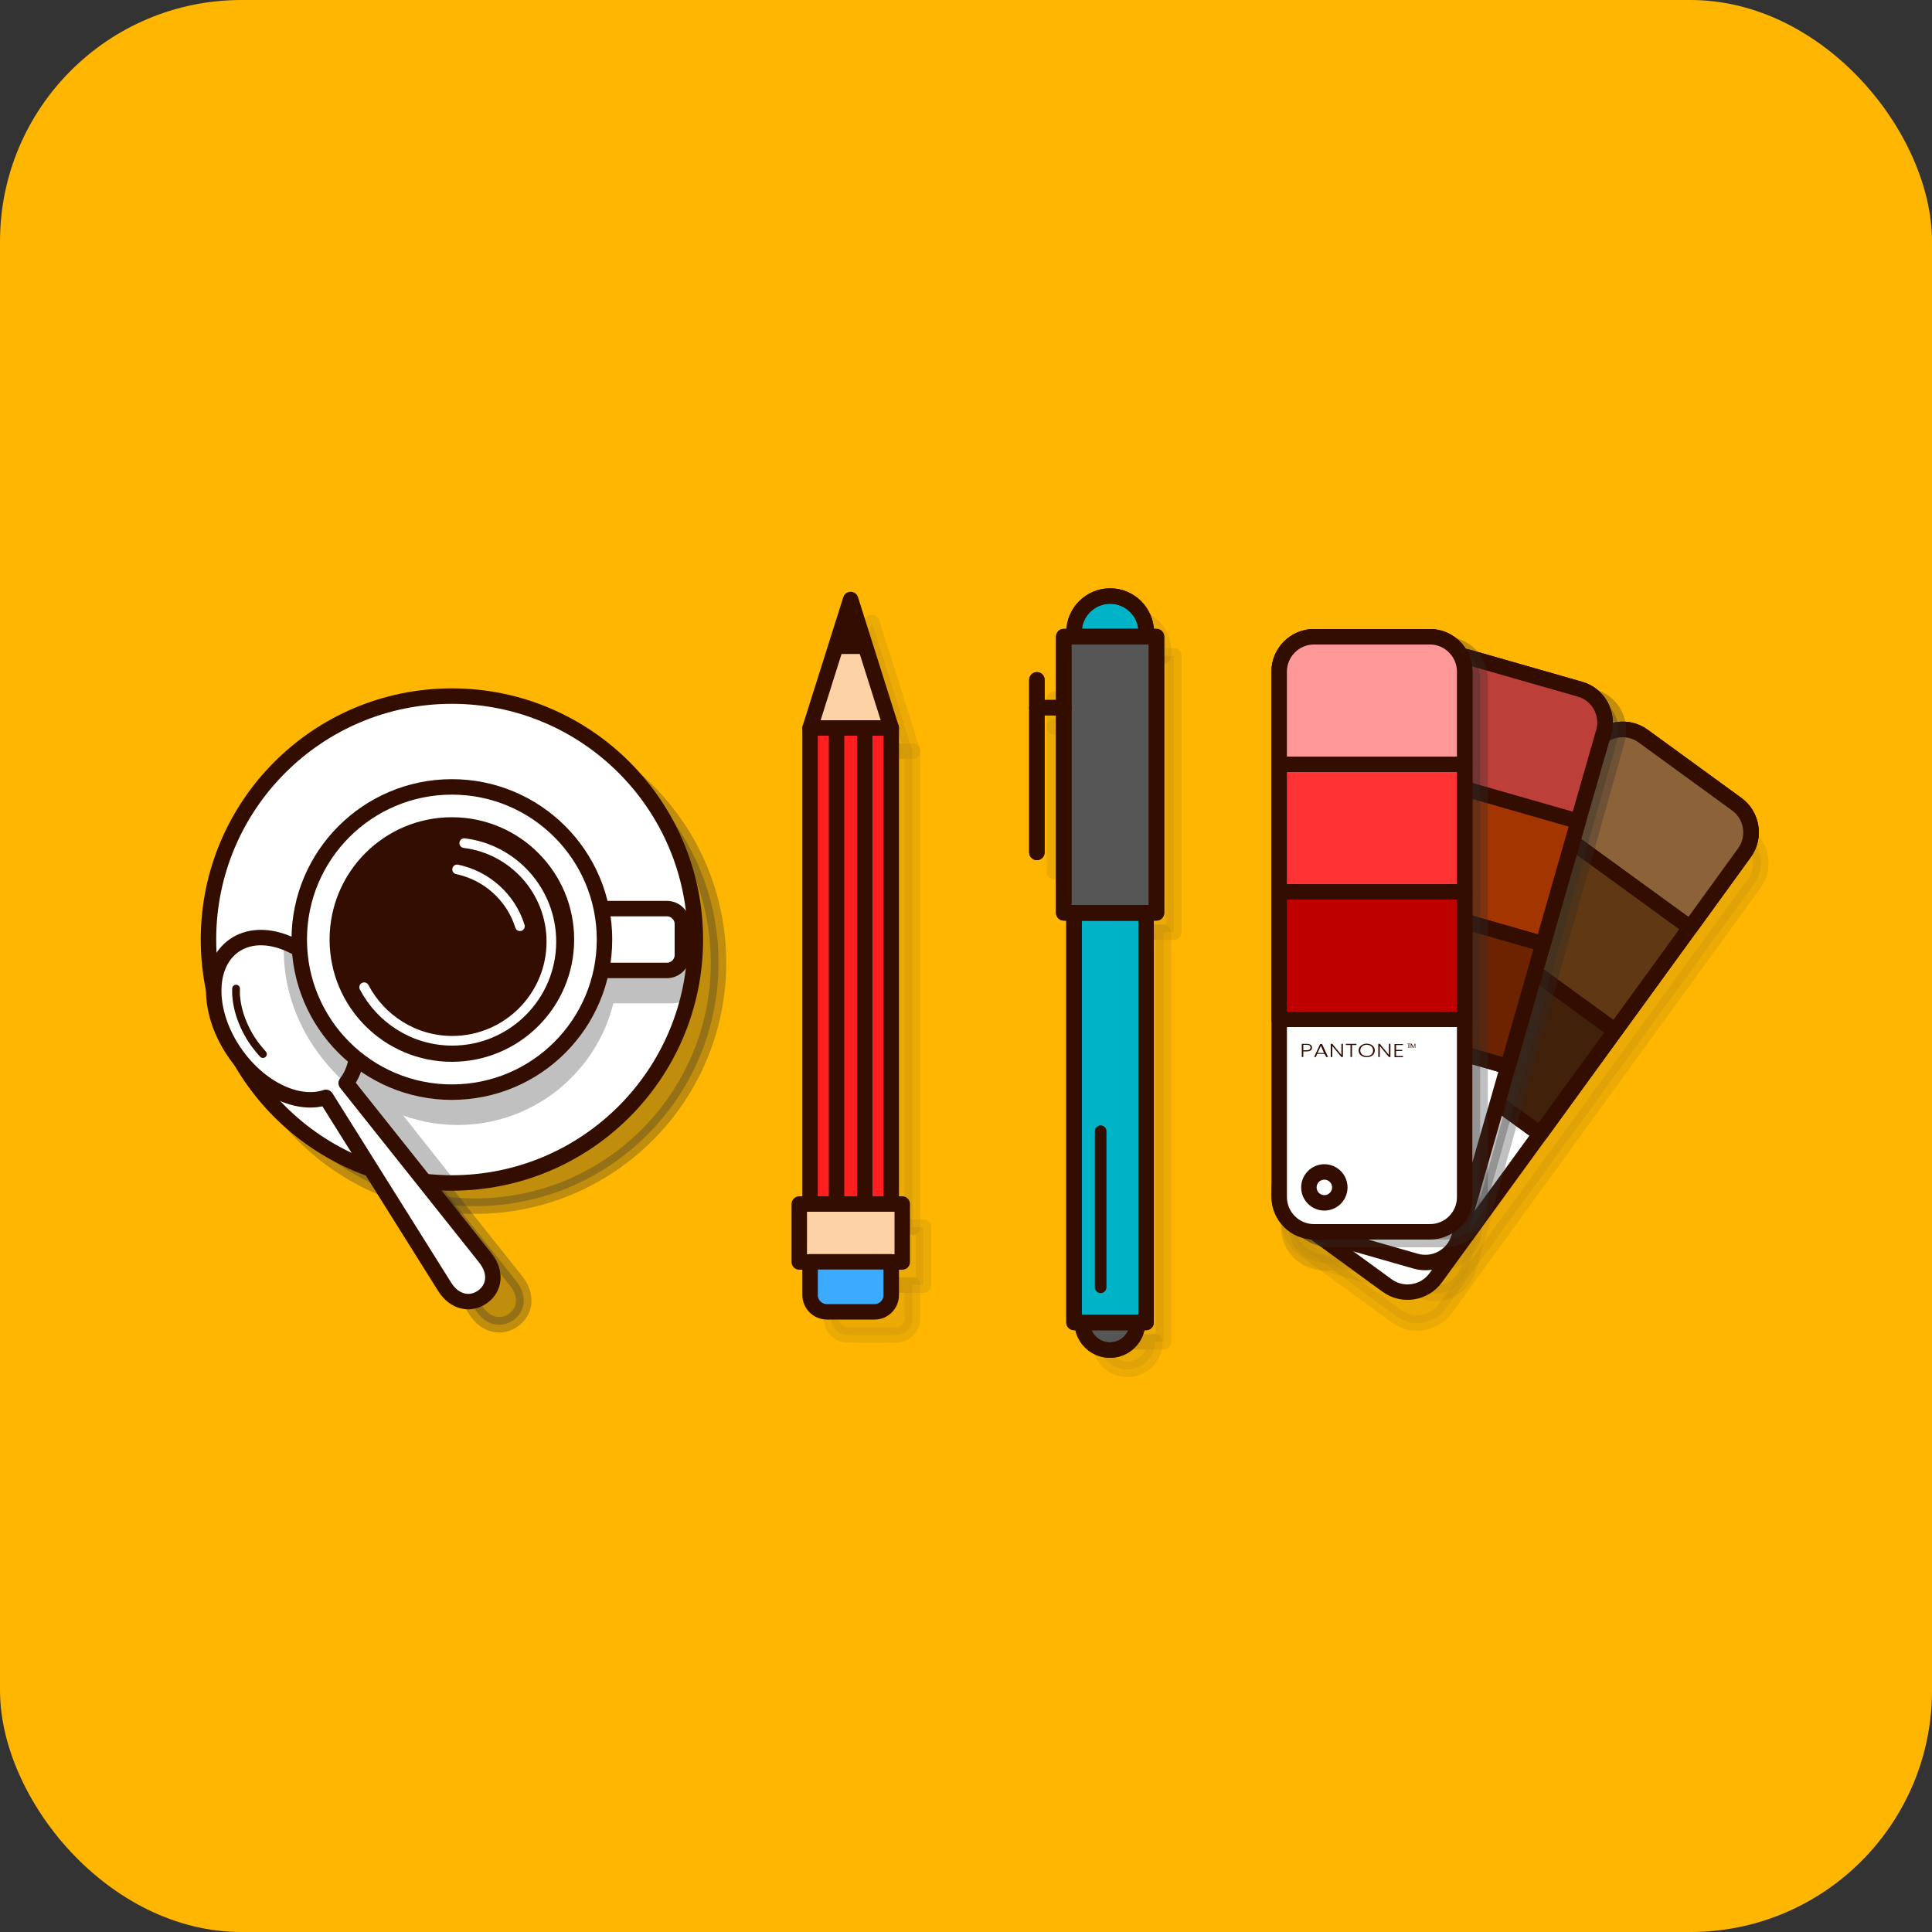 <svg width="64" height="64" viewBox="0 0 64 64" fill="none" xmlns="http://www.w3.org/2000/svg">
<rect x="0" y="0" width="64" height="64" fill="#333333" stroke="none"/>
<g clip-path="url(#clip0_11673_28225)">
<path d="M64 0H0V64H64V0Z" fill="#FFB600"/>
<g opacity="0.3">
<path opacity="0.3" d="M30.227 24.883H27.539V40.659H30.227V24.883Z" fill="#2D2D2D" stroke="#2D2D2D" stroke-width="0.512" stroke-miterlimit="10" stroke-linecap="round" stroke-linejoin="round"/>
<path opacity="0.3" d="M30.592 40.653H27.181V42.573H30.592V40.653Z" fill="#2D2D2D" stroke="#2D2D2D" stroke-width="0.512" stroke-miterlimit="10" stroke-linecap="round" stroke-linejoin="round"/>
<path opacity="0.3" d="M29.677 44.224H28.096C27.789 44.224 27.539 43.974 27.539 43.667V42.566H30.227V43.667C30.227 43.974 29.984 44.224 29.677 44.224Z" fill="#2D2D2D" stroke="#2D2D2D" stroke-width="0.512" stroke-miterlimit="10" stroke-linecap="round" stroke-linejoin="round"/>
<path opacity="0.3" d="M30.227 24.883H27.539L28.883 20.627L30.227 24.883Z" fill="#2D2D2D" stroke="#2D2D2D" stroke-width="0.512" stroke-miterlimit="10" stroke-linecap="round" stroke-linejoin="round"/>
</g>
<g opacity="0.3">
<path opacity="0.3" d="M38.541 30.88H36.153V44.448H38.541V30.88Z" fill="#2D2D2D" stroke="#2D2D2D" stroke-width="0.512" stroke-miterlimit="10" stroke-linecap="round" stroke-linejoin="round"/>
<path opacity="0.3" d="M38.886 21.728H35.815V30.88H38.886V21.728Z" fill="#2D2D2D" stroke="#2D2D2D" stroke-width="0.512" stroke-miterlimit="10" stroke-linecap="round" stroke-linejoin="round"/>
<path opacity="0.3" d="M38.541 21.728H36.153V21.581C36.153 20.922 36.691 20.384 37.35 20.384C38.009 20.384 38.547 20.922 38.547 21.581V21.728H38.541Z" fill="#2D2D2D" stroke="#2D2D2D" stroke-width="0.512" stroke-miterlimit="10" stroke-linecap="round" stroke-linejoin="round"/>
<path opacity="0.3" d="M34.925 23.162V28.877" stroke="#2D2D2D" stroke-width="0.512" stroke-miterlimit="10" stroke-linecap="round" stroke-linejoin="round"/>
<path opacity="0.3" d="M35.814 24.083H34.925" stroke="#2D2D2D" stroke-width="0.512" stroke-miterlimit="10" stroke-linecap="round" stroke-linejoin="round"/>
<path opacity="0.3" d="M38.259 44.448C38.259 44.954 37.849 45.363 37.344 45.363C36.838 45.363 36.429 44.954 36.429 44.448H38.259Z" fill="#2D2D2D" stroke="#2D2D2D" stroke-width="0.512" stroke-miterlimit="10" stroke-linecap="round" stroke-linejoin="round"/>
</g>
<path d="M37.965 30.24H35.578V43.808H37.965V30.24Z" fill="#00B3C6"/>
<path opacity="0.5" d="M37.971 30.24H37.101V43.808H37.971V30.24Z" fill="#00B3C6"/>
<path opacity="0.35" d="M36.436 30.24H35.578V43.808H36.436V30.24Z" fill="#00B3C6"/>
<path d="M37.965 30.24H35.578V43.808H37.965V30.24Z" stroke="#330E00" stroke-width="0.512" stroke-miterlimit="10" stroke-linecap="round" stroke-linejoin="round"/>
<path d="M38.31 21.088H35.238V30.24H38.31V21.088Z" fill="#565656"/>
<path opacity="0.27" d="M36.154 21.088H35.238V30.24H36.154V21.088Z" fill="#565656"/>
<path opacity="0.27" d="M38.266 21.088H37.351V30.24H38.266V21.088Z" fill="#565656"/>
<path d="M38.31 21.088H35.238V30.24H38.31V21.088Z" stroke="#330E00" stroke-width="0.512" stroke-miterlimit="10" stroke-linecap="round" stroke-linejoin="round"/>
<path d="M37.965 21.088H35.578V20.941C35.578 20.282 36.116 19.744 36.775 19.744C37.434 19.744 37.972 20.282 37.972 20.941V21.088H37.965Z" fill="#00B3C6"/>
<path d="M37.965 21.088H35.578V20.941C35.578 20.282 36.116 19.744 36.775 19.744C37.434 19.744 37.972 20.282 37.972 20.941V21.088H37.965Z" stroke="#330E00" stroke-width="0.512" stroke-miterlimit="10" stroke-linecap="round" stroke-linejoin="round"/>
<path d="M34.349 22.521V28.237" stroke="#330E00" stroke-width="0.512" stroke-miterlimit="10" stroke-linecap="round" stroke-linejoin="round"/>
<path d="M35.238 23.443H34.349" stroke="#330E00" stroke-width="0.512" stroke-miterlimit="10" stroke-linecap="round" stroke-linejoin="round"/>
<path d="M37.683 43.808C37.683 44.314 37.273 44.723 36.768 44.723C36.262 44.723 35.852 44.314 35.852 43.808H37.683Z" fill="#565656"/>
<path d="M37.683 43.808C37.683 44.314 37.273 44.723 36.768 44.723C36.262 44.723 35.852 44.314 35.852 43.808H37.683Z" stroke="#330E00" stroke-width="0.512" stroke-miterlimit="10" stroke-linecap="round" stroke-linejoin="round"/>
<path d="M29.523 24.115H26.835V39.891H29.523V24.115Z" fill="#FF1F1F"/>
<path d="M29.523 24.115H26.835V39.891H29.523V24.115Z" stroke="#330E00" stroke-width="0.512" stroke-miterlimit="10" stroke-linecap="round" stroke-linejoin="round"/>
<path d="M28.646 24.115H27.712V39.891H28.646V24.115Z" stroke="#330E00" stroke-width="0.512" stroke-miterlimit="10" stroke-linecap="round" stroke-linejoin="round"/>
<path d="M29.888 39.885H26.477V41.805H29.888V39.885Z" fill="#FDD2A7"/>
<path opacity="0.5" d="M29.888 39.885H28.883V41.805H29.888V39.885Z" fill="#FDD2A7"/>
<path d="M27.392 39.885H26.477V41.805H27.392V39.885Z" fill="#FDD2A7"/>
<path d="M29.888 39.885H26.477V41.805H29.888V39.885Z" stroke="#330E00" stroke-width="0.512" stroke-miterlimit="10" stroke-linecap="round" stroke-linejoin="round"/>
<path d="M28.973 43.456H27.392C27.085 43.456 26.835 43.206 26.835 42.899V41.798H29.523V42.899C29.523 43.206 29.28 43.456 28.973 43.456Z" fill="#3BABFF"/>
<path d="M28.973 43.456H27.392C27.085 43.456 26.835 43.206 26.835 42.899V41.798H29.523V42.899C29.523 43.206 29.28 43.456 28.973 43.456Z" stroke="#330E00" stroke-width="0.512" stroke-miterlimit="10" stroke-linecap="round" stroke-linejoin="round"/>
<path d="M29.523 24.115H26.835L28.179 19.859L29.523 24.115Z" fill="#FDD2A7"/>
<path d="M29.523 24.115H26.835L28.179 19.859L29.523 24.115Z" stroke="#330E00" stroke-width="0.512" stroke-miterlimit="10" stroke-linecap="round" stroke-linejoin="round"/>
<path d="M28.179 19.859L27.609 21.664H28.749L28.179 19.859Z" fill="#330E00"/>
<path opacity="0.3" d="M12.141 33.344C11.194 32.006 9.69 31.45 8.774 32.096C7.859 32.742 7.885 34.349 8.832 35.686C9.658 36.851 10.912 37.427 11.821 37.12L15.757 43.398C16.09 43.923 16.614 44.006 17.005 43.731C17.395 43.456 17.491 42.938 17.107 42.445L12.493 36.646C13.088 35.885 12.96 34.509 12.141 33.344Z" fill="#2D2D2D" stroke="#2D2D2D" stroke-width="0.512" stroke-miterlimit="10" stroke-linecap="round" stroke-linejoin="round"/>
<path opacity="0.3" d="M15.738 39.955C20.192 39.955 23.802 36.345 23.802 31.891C23.802 27.438 20.192 23.827 15.738 23.827C11.284 23.827 7.674 27.438 7.674 31.891C7.674 36.345 11.284 39.955 15.738 39.955Z" fill="#2D2D2D" stroke="#2D2D2D" stroke-width="0.512" stroke-miterlimit="10" stroke-linecap="round" stroke-linejoin="round"/>
<path d="M14.97 39.187C19.424 39.187 23.034 35.577 23.034 31.123C23.034 26.67 19.424 23.059 14.97 23.059C10.517 23.059 6.906 26.67 6.906 31.123C6.906 35.577 10.517 39.187 14.97 39.187Z" fill="white"/>
<path d="M11.667 35.232C12.256 34.47 12.134 33.101 11.309 31.936C10.361 30.598 7.059 32.941 8 34.278C8.825 35.443 10.08 36.019 10.989 35.712L12.896 38.758C13.472 38.925 14.073 39.021 14.694 39.053L11.667 35.232Z" fill="#C0C0C0" stroke="#C0C0C0" stroke-width="0.512" stroke-miterlimit="10" stroke-linecap="round" stroke-linejoin="round"/>
<path d="M22.284 32.979H20.236V30.931H22.284C22.566 30.931 22.796 31.162 22.796 31.443V32.467C22.796 32.749 22.566 32.979 22.284 32.979Z" fill="#C0C0C0" stroke="#C0C0C0" stroke-width="0.512" stroke-miterlimit="10" stroke-linecap="round" stroke-linejoin="round"/>
<path d="M15.162 37.011C17.954 37.011 20.218 34.748 20.218 31.955C20.218 29.163 17.954 26.899 15.162 26.899C12.369 26.899 10.105 29.163 10.105 31.955C10.105 34.748 12.369 37.011 15.162 37.011Z" fill="#C0C0C0" stroke="#C0C0C0" stroke-width="0.512" stroke-miterlimit="10" stroke-linecap="round" stroke-linejoin="round"/>
<path d="M14.97 39.187C19.424 39.187 23.034 35.577 23.034 31.123C23.034 26.67 19.424 23.059 14.97 23.059C10.517 23.059 6.906 26.67 6.906 31.123C6.906 35.577 10.517 39.187 14.97 39.187Z" stroke="#330E00" stroke-width="0.512" stroke-miterlimit="10" stroke-linecap="round" stroke-linejoin="round"/>
<path d="M11.116 32.576C10.169 31.238 8.665 30.681 7.75 31.328C6.835 31.974 6.86 33.581 7.808 34.918C8.633 36.083 9.888 36.659 10.796 36.352L14.732 42.63C15.065 43.155 15.59 43.238 15.98 42.963C16.371 42.688 16.467 42.169 16.083 41.677L11.468 35.878C12.064 35.117 11.936 33.741 11.116 32.576Z" fill="white"/>
<path d="M11.545 35.629C11.731 34.797 11.347 33.798 10.764 32.826C10.419 32.256 10.118 31.802 9.657 31.475C9.657 33.133 10.419 34.579 11.545 35.629Z" fill="#C0C0C0" stroke="#C0C0C0" stroke-width="0.512" stroke-miterlimit="10" stroke-linecap="round" stroke-linejoin="round"/>
<path d="M8.71 34.918C8.608 34.809 8.512 34.688 8.422 34.566C8 33.971 7.795 33.293 7.82 32.749" stroke="#330E00" stroke-width="0.256" stroke-miterlimit="10" stroke-linecap="round" stroke-linejoin="round"/>
<path d="M11.116 32.576C10.169 31.238 8.665 30.681 7.75 31.328C6.835 31.974 6.86 33.581 7.808 34.918C8.633 36.083 9.888 36.659 10.796 36.352L14.732 42.63C15.065 43.155 15.59 43.238 15.98 42.963C16.371 42.688 16.467 42.169 16.083 41.677L11.468 35.878C12.064 35.117 11.936 33.741 11.116 32.576Z" stroke="#330E00" stroke-width="0.512" stroke-miterlimit="10" stroke-linecap="round" stroke-linejoin="round"/>
<path d="M22.093 32.147H19.622V30.099H22.093C22.374 30.099 22.605 30.33 22.605 30.611V31.635C22.605 31.917 22.374 32.147 22.093 32.147Z" fill="white"/>
<path d="M22.093 32.147H19.622V30.099H22.093C22.374 30.099 22.605 30.33 22.605 30.611V31.635C22.605 31.917 22.374 32.147 22.093 32.147Z" stroke="#330E00" stroke-width="0.512" stroke-miterlimit="10" stroke-linecap="round" stroke-linejoin="round"/>
<path d="M14.969 36.179C17.762 36.179 20.025 33.916 20.025 31.123C20.025 28.331 17.762 26.067 14.969 26.067C12.177 26.067 9.913 28.331 9.913 31.123C9.913 33.916 12.177 36.179 14.969 36.179Z" fill="white"/>
<path d="M14.969 36.179C17.762 36.179 20.025 33.916 20.025 31.123C20.025 28.331 17.762 26.067 14.969 26.067C12.177 26.067 9.913 28.331 9.913 31.123C9.913 33.916 12.177 36.179 14.969 36.179Z" stroke="#330E00" stroke-width="0.512" stroke-miterlimit="10" stroke-linecap="round" stroke-linejoin="round"/>
<path d="M14.969 35.174C17.207 35.174 19.02 33.361 19.02 31.123C19.02 28.886 17.207 27.072 14.969 27.072C12.732 27.072 10.918 28.886 10.918 31.123C10.918 33.361 12.732 35.174 14.969 35.174Z" fill="#330E00"/>
<path d="M15.379 27.93C17.004 28.128 18.265 29.517 18.265 31.194C18.265 33.005 16.793 34.477 14.982 34.477C13.715 34.477 12.614 33.754 12.063 32.704" stroke="white" stroke-width="0.32" stroke-miterlimit="10" stroke-linecap="round"/>
<path d="M15.143 28.8C16.128 29.005 16.928 29.734 17.223 30.682" stroke="white" stroke-width="0.32" stroke-miterlimit="10" stroke-linecap="round"/>
<path d="M36.461 37.472V42.643" stroke="#330E00" stroke-width="0.384" stroke-miterlimit="10" stroke-linecap="round" stroke-linejoin="round"/>
<path d="M37.965 30.24H35.578V43.808H37.965V30.24Z" stroke="#330E00" stroke-width="0.512" stroke-miterlimit="10" stroke-linecap="round" stroke-linejoin="round"/>
<path d="M38.31 21.088H35.238V30.24H38.31V21.088Z" stroke="#330E00" stroke-width="0.512" stroke-miterlimit="10" stroke-linecap="round" stroke-linejoin="round"/>
<path d="M37.965 21.088H35.578V20.941C35.578 20.282 36.116 19.744 36.775 19.744C37.434 19.744 37.972 20.282 37.972 20.941V21.088H37.965Z" stroke="#330E00" stroke-width="0.512" stroke-miterlimit="10" stroke-linecap="round" stroke-linejoin="round"/>
<path d="M34.349 22.521V28.237" stroke="#330E00" stroke-width="0.512" stroke-miterlimit="10" stroke-linecap="round" stroke-linejoin="round"/>
<path d="M35.238 23.443H34.349" stroke="#330E00" stroke-width="0.512" stroke-miterlimit="10" stroke-linecap="round" stroke-linejoin="round"/>
<path d="M37.683 43.808C37.683 44.314 37.273 44.723 36.768 44.723C36.262 44.723 35.852 44.314 35.852 43.808H37.683Z" stroke="#330E00" stroke-width="0.512" stroke-miterlimit="10" stroke-linecap="round" stroke-linejoin="round"/>
<g opacity="0.3">
<path opacity="0.3" d="M46.272 43.61L43.168 41.35C42.656 40.979 42.541 40.256 42.912 39.744L53.146 25.658C53.517 25.146 54.24 25.03 54.752 25.402L57.856 27.661C58.368 28.032 58.483 28.755 58.112 29.267L47.879 43.354C47.507 43.866 46.784 43.981 46.272 43.61Z" fill="#2D2D2D" stroke="#2D2D2D" stroke-width="0.512" stroke-miterlimit="10" stroke-linecap="round" stroke-linejoin="round"/>
<path opacity="0.3" d="M47.686 41.83H43.846C43.213 41.83 42.694 41.312 42.694 40.678V23.27C42.694 22.637 43.213 22.118 43.846 22.118H47.686C48.32 22.118 48.838 22.637 48.838 23.27V40.678C48.838 41.318 48.326 41.83 47.686 41.83Z" fill="#2D2D2D" stroke="#2D2D2D" stroke-width="0.512" stroke-miterlimit="10" stroke-linecap="round" stroke-linejoin="round"/>
<path opacity="0.3" d="M47.219 42.803L43.526 41.747C42.912 41.574 42.56 40.934 42.739 40.32L47.539 23.584C47.712 22.97 48.352 22.618 48.966 22.797L52.659 23.853C53.273 24.026 53.626 24.666 53.446 25.28L48.646 42.016C48.467 42.624 47.834 42.976 47.219 42.803Z" fill="#2D2D2D" stroke="#2D2D2D" stroke-width="0.512" stroke-miterlimit="10" stroke-linecap="round" stroke-linejoin="round"/>
</g>
<path d="M45.952 42.586L42.848 40.326C42.336 39.955 42.221 39.232 42.592 38.72L52.825 24.634C53.197 24.122 53.92 24.006 54.432 24.378L57.536 26.637C58.048 27.008 58.163 27.731 57.792 28.243L47.558 42.33C47.187 42.842 46.464 42.957 45.952 42.586Z" fill="white"/>
<path d="M45.952 42.586L42.848 40.326C42.336 39.955 42.221 39.232 42.592 38.72L52.825 24.634C53.197 24.122 53.92 24.006 54.432 24.378L57.536 26.637C58.048 27.008 58.163 27.731 57.792 28.243L47.558 42.33C47.187 42.842 46.464 42.957 45.952 42.586Z" stroke="#330E00" stroke-width="0.512" stroke-miterlimit="10" stroke-linecap="round" stroke-linejoin="round"/>
<path d="M51.021 37.562L46.048 33.952L52.819 24.634C53.19 24.122 53.913 24.006 54.425 24.378L57.529 26.637C58.041 27.008 58.157 27.731 57.785 28.243L51.021 37.562Z" stroke="#330E00" stroke-width="0.512" stroke-miterlimit="10" stroke-linecap="round" stroke-linejoin="round"/>
<path d="M55.987 30.733L51.015 27.123L52.819 24.64C53.191 24.128 53.914 24.013 54.426 24.384L57.53 26.643C58.042 27.014 58.157 27.738 57.786 28.25L55.987 30.733Z" fill="#8C6239"/>
<path d="M55.987 30.733L51.015 27.123L52.819 24.64C53.191 24.128 53.914 24.013 54.426 24.384L57.53 26.643C58.042 27.014 58.157 27.738 57.786 28.25L55.987 30.733Z" stroke="#330E00" stroke-width="0.512" stroke-miterlimit="10" stroke-linecap="round" stroke-linejoin="round"/>
<path d="M53.5 34.144L48.53 30.532L46.047 33.95L51.017 37.561L53.5 34.144Z" fill="#42210B"/>
<path d="M55.984 30.727L51.013 27.115L48.53 30.532L53.501 34.144L55.984 30.727Z" fill="#603813"/>
<path d="M55.984 30.727L51.013 27.115L48.53 30.532L53.501 34.144L55.984 30.727Z" stroke="#330E00" stroke-width="0.512" stroke-miterlimit="10" stroke-linecap="round" stroke-linejoin="round"/>
<path d="M53.5 34.144L48.53 30.532L46.047 33.95L51.017 37.561L53.5 34.144Z" stroke="#330E00" stroke-width="0.512" stroke-miterlimit="10" stroke-linecap="round" stroke-linejoin="round"/>
<path d="M43.988 39.846C44.27 39.846 44.5 39.617 44.5 39.334C44.5 39.052 44.27 38.822 43.988 38.822C43.705 38.822 43.476 39.052 43.476 39.334C43.476 39.617 43.705 39.846 43.988 39.846Z" stroke="#330E00" stroke-width="0.512" stroke-miterlimit="10" stroke-linecap="round" stroke-linejoin="round"/>
<path opacity="0.3" d="M52.78 23.085L49.088 22.029C48.473 21.856 47.84 22.208 47.66 22.816L42.86 39.552C42.688 40.166 43.04 40.8 43.648 40.979L47.014 40.787C47.046 40.794 47.328 40.806 47.36 40.813H47.667L48.16 40.762C48.684 40.704 49.12 40.339 49.26 39.827L53.574 24.512C53.747 23.898 53.395 23.264 52.78 23.085Z" fill="#2D2D2D" stroke="#2D2D2D" stroke-width="0.512" stroke-miterlimit="10" stroke-linecap="round" stroke-linejoin="round"/>
<path d="M46.9 41.779L43.207 40.723C42.593 40.55 42.241 39.91 42.42 39.296L47.22 22.56C47.393 21.946 48.033 21.594 48.647 21.773L52.34 22.829C52.954 23.002 53.306 23.642 53.127 24.256L48.327 40.992C48.148 41.6 47.514 41.952 46.9 41.779Z" fill="white"/>
<path d="M46.9 41.779L43.207 40.723C42.593 40.55 42.241 39.91 42.42 39.296L47.22 22.56C47.393 21.946 48.033 21.594 48.647 21.773L52.34 22.829C52.954 23.002 53.306 23.642 53.127 24.256L48.327 40.992C48.148 41.6 47.514 41.952 46.9 41.779Z" stroke="#330E00" stroke-width="0.512" stroke-miterlimit="10" stroke-linecap="round" stroke-linejoin="round"/>
<path d="M52.275 27.206L46.368 25.51L47.213 22.56C47.386 21.946 48.026 21.594 48.64 21.773L52.333 22.829C52.947 23.002 53.299 23.642 53.12 24.256L52.275 27.206Z" fill="#BD3F3A"/>
<path d="M49.945 35.328L44.038 33.632L47.212 22.56C47.385 21.946 48.025 21.594 48.64 21.773L52.333 22.829C52.947 23.002 53.299 23.642 53.12 24.256L49.945 35.328Z" stroke="#330E00" stroke-width="0.512" stroke-miterlimit="10" stroke-linecap="round" stroke-linejoin="round"/>
<path d="M52.281 27.206L46.375 25.513L45.211 29.573L51.117 31.267L52.281 27.206Z" fill="#A33500"/>
<path d="M52.281 27.206L46.375 25.513L45.211 29.573L51.117 31.267L52.281 27.206Z" stroke="#330E00" stroke-width="0.512" stroke-miterlimit="10" stroke-linecap="round" stroke-linejoin="round"/>
<path d="M51.115 31.27L45.209 29.577L44.045 33.637L49.951 35.331L51.115 31.27Z" fill="#6D2300"/>
<path d="M51.115 31.27L45.209 29.577L44.045 33.637L49.951 35.331L51.115 31.27Z" stroke="#330E00" stroke-width="0.512" stroke-miterlimit="10" stroke-linecap="round" stroke-linejoin="round"/>
<path d="M43.943 39.91C44.225 39.91 44.455 39.681 44.455 39.398C44.455 39.115 44.225 38.886 43.943 38.886C43.66 38.886 43.431 39.115 43.431 39.398C43.431 39.681 43.66 39.91 43.943 39.91Z" stroke="#330E00" stroke-width="0.512" stroke-miterlimit="10" stroke-linecap="round" stroke-linejoin="round"/>
<path opacity="0.3" d="M47.879 41.062H44.039C43.405 41.062 42.887 40.544 42.887 39.91V22.502C42.887 21.869 43.405 21.35 44.039 21.35H47.879C48.512 21.35 49.031 21.869 49.031 22.502V39.91C49.031 40.55 48.519 41.062 47.879 41.062Z" fill="#2D2D2D" stroke="#2D2D2D" stroke-width="0.512" stroke-miterlimit="10" stroke-linecap="round" stroke-linejoin="round"/>
<path d="M47.367 40.806H43.527C42.893 40.806 42.375 40.288 42.375 39.654V22.246C42.375 21.613 42.893 21.094 43.527 21.094H47.367C48.001 21.094 48.519 21.613 48.519 22.246V39.654C48.519 40.294 48.007 40.806 47.367 40.806Z" fill="white"/>
<path d="M47.367 40.806H43.527C42.893 40.806 42.375 40.288 42.375 39.654V22.246C42.375 21.613 42.893 21.094 43.527 21.094H47.367C48.001 21.094 48.519 21.613 48.519 22.246V39.654C48.519 40.294 48.007 40.806 47.367 40.806Z" stroke="#330E00" stroke-width="0.512" stroke-miterlimit="10" stroke-linecap="round" stroke-linejoin="round"/>
<path d="M48.519 33.766H42.375V22.246C42.375 21.613 42.893 21.094 43.527 21.094H47.367C48.001 21.094 48.519 21.613 48.519 22.246V33.766Z" stroke="#330E00" stroke-width="0.512" stroke-miterlimit="10" stroke-linecap="round" stroke-linejoin="round"/>
<path d="M48.519 25.318H42.375V22.246C42.375 21.613 42.893 21.094 43.527 21.094H47.367C48.001 21.094 48.519 21.613 48.519 22.246V25.318Z" fill="#FF9999"/>
<path d="M48.519 25.318H42.375V22.246C42.375 21.613 42.893 21.094 43.527 21.094H47.367C48.001 21.094 48.519 21.613 48.519 22.246V25.318Z" stroke="#330E00" stroke-width="0.512" stroke-miterlimit="10" stroke-linecap="round" stroke-linejoin="round"/>
<path d="M48.519 25.318H42.375V29.542H48.519V25.318Z" fill="#FF0000"/>
<path d="M48.519 25.318H42.375V29.542H48.519V25.318Z" fill="#FF3333" stroke="#330E00" stroke-width="0.512" stroke-miterlimit="10" stroke-linecap="round" stroke-linejoin="round"/>
<path d="M48.519 29.542H42.375V33.766H48.519V29.542Z" fill="#BF0000"/>
<path d="M48.519 29.542H42.375V33.766H48.519V29.542Z" stroke="#330E00" stroke-width="0.512" stroke-miterlimit="10" stroke-linecap="round" stroke-linejoin="round"/>
<path d="M43.871 39.846C44.154 39.846 44.383 39.617 44.383 39.334C44.383 39.052 44.154 38.822 43.871 38.822C43.589 38.822 43.359 39.052 43.359 39.334C43.359 39.617 43.589 39.846 43.871 39.846Z" stroke="#330E00" stroke-width="0.512" stroke-miterlimit="10" stroke-linecap="round" stroke-linejoin="round"/>
<path d="M43.283 34.829H43.174V35.014H43.123V34.579H43.283C43.411 34.579 43.462 34.63 43.462 34.707C43.462 34.778 43.411 34.829 43.283 34.829ZM43.283 34.79C43.373 34.79 43.411 34.758 43.411 34.701C43.411 34.643 43.373 34.611 43.283 34.611H43.174V34.79H43.283Z" fill="#330E00"/>
<path d="M43.878 34.912H43.635L43.59 35.014H43.532L43.731 34.586H43.795L43.993 35.014H43.935L43.878 34.912ZM43.756 34.643L43.647 34.88H43.859L43.756 34.643Z" fill="#330E00"/>
<path d="M44.486 34.579V35.014H44.435L44.134 34.65V35.014H44.083V34.579H44.134L44.435 34.944V34.579H44.486Z" fill="#330E00"/>
<path d="M44.582 34.579H44.934V34.618H44.787V35.014H44.736V34.618H44.582V34.579Z" fill="#330E00"/>
<path d="M45.274 35.021C45.12 35.021 45.005 34.931 45.005 34.797C45.005 34.669 45.12 34.573 45.274 34.573C45.427 34.573 45.542 34.662 45.542 34.797C45.542 34.931 45.427 35.021 45.274 35.021ZM45.274 34.982C45.395 34.982 45.485 34.912 45.485 34.797C45.485 34.682 45.395 34.611 45.274 34.611C45.152 34.611 45.062 34.682 45.062 34.797C45.062 34.912 45.158 34.982 45.274 34.982Z" fill="#330E00"/>
<path d="M46.06 34.579V35.014H46.009L45.708 34.65V35.014H45.657V34.579H45.708L46.009 34.944V34.579H46.06Z" fill="#330E00"/>
<path d="M46.477 34.618H46.246V34.778H46.451V34.816H46.246V34.982H46.477V35.021H46.195V34.586H46.477V34.618Z" fill="#330E00"/>
<path d="M46.618 34.573H46.721V34.586H46.682V34.714H46.657V34.586H46.618V34.573Z" fill="#330E00"/>
<path d="M46.745 34.573H46.764L46.816 34.688L46.867 34.573H46.886V34.714H46.867V34.605L46.816 34.714H46.803L46.752 34.605V34.714H46.732V34.573H46.745Z" fill="#330E00"/>
</g>
<defs>
<clipPath id="clip0_11673_28225">
<rect width="64" height="64" rx="8" fill="white"/>
</clipPath>
</defs>
</svg>
